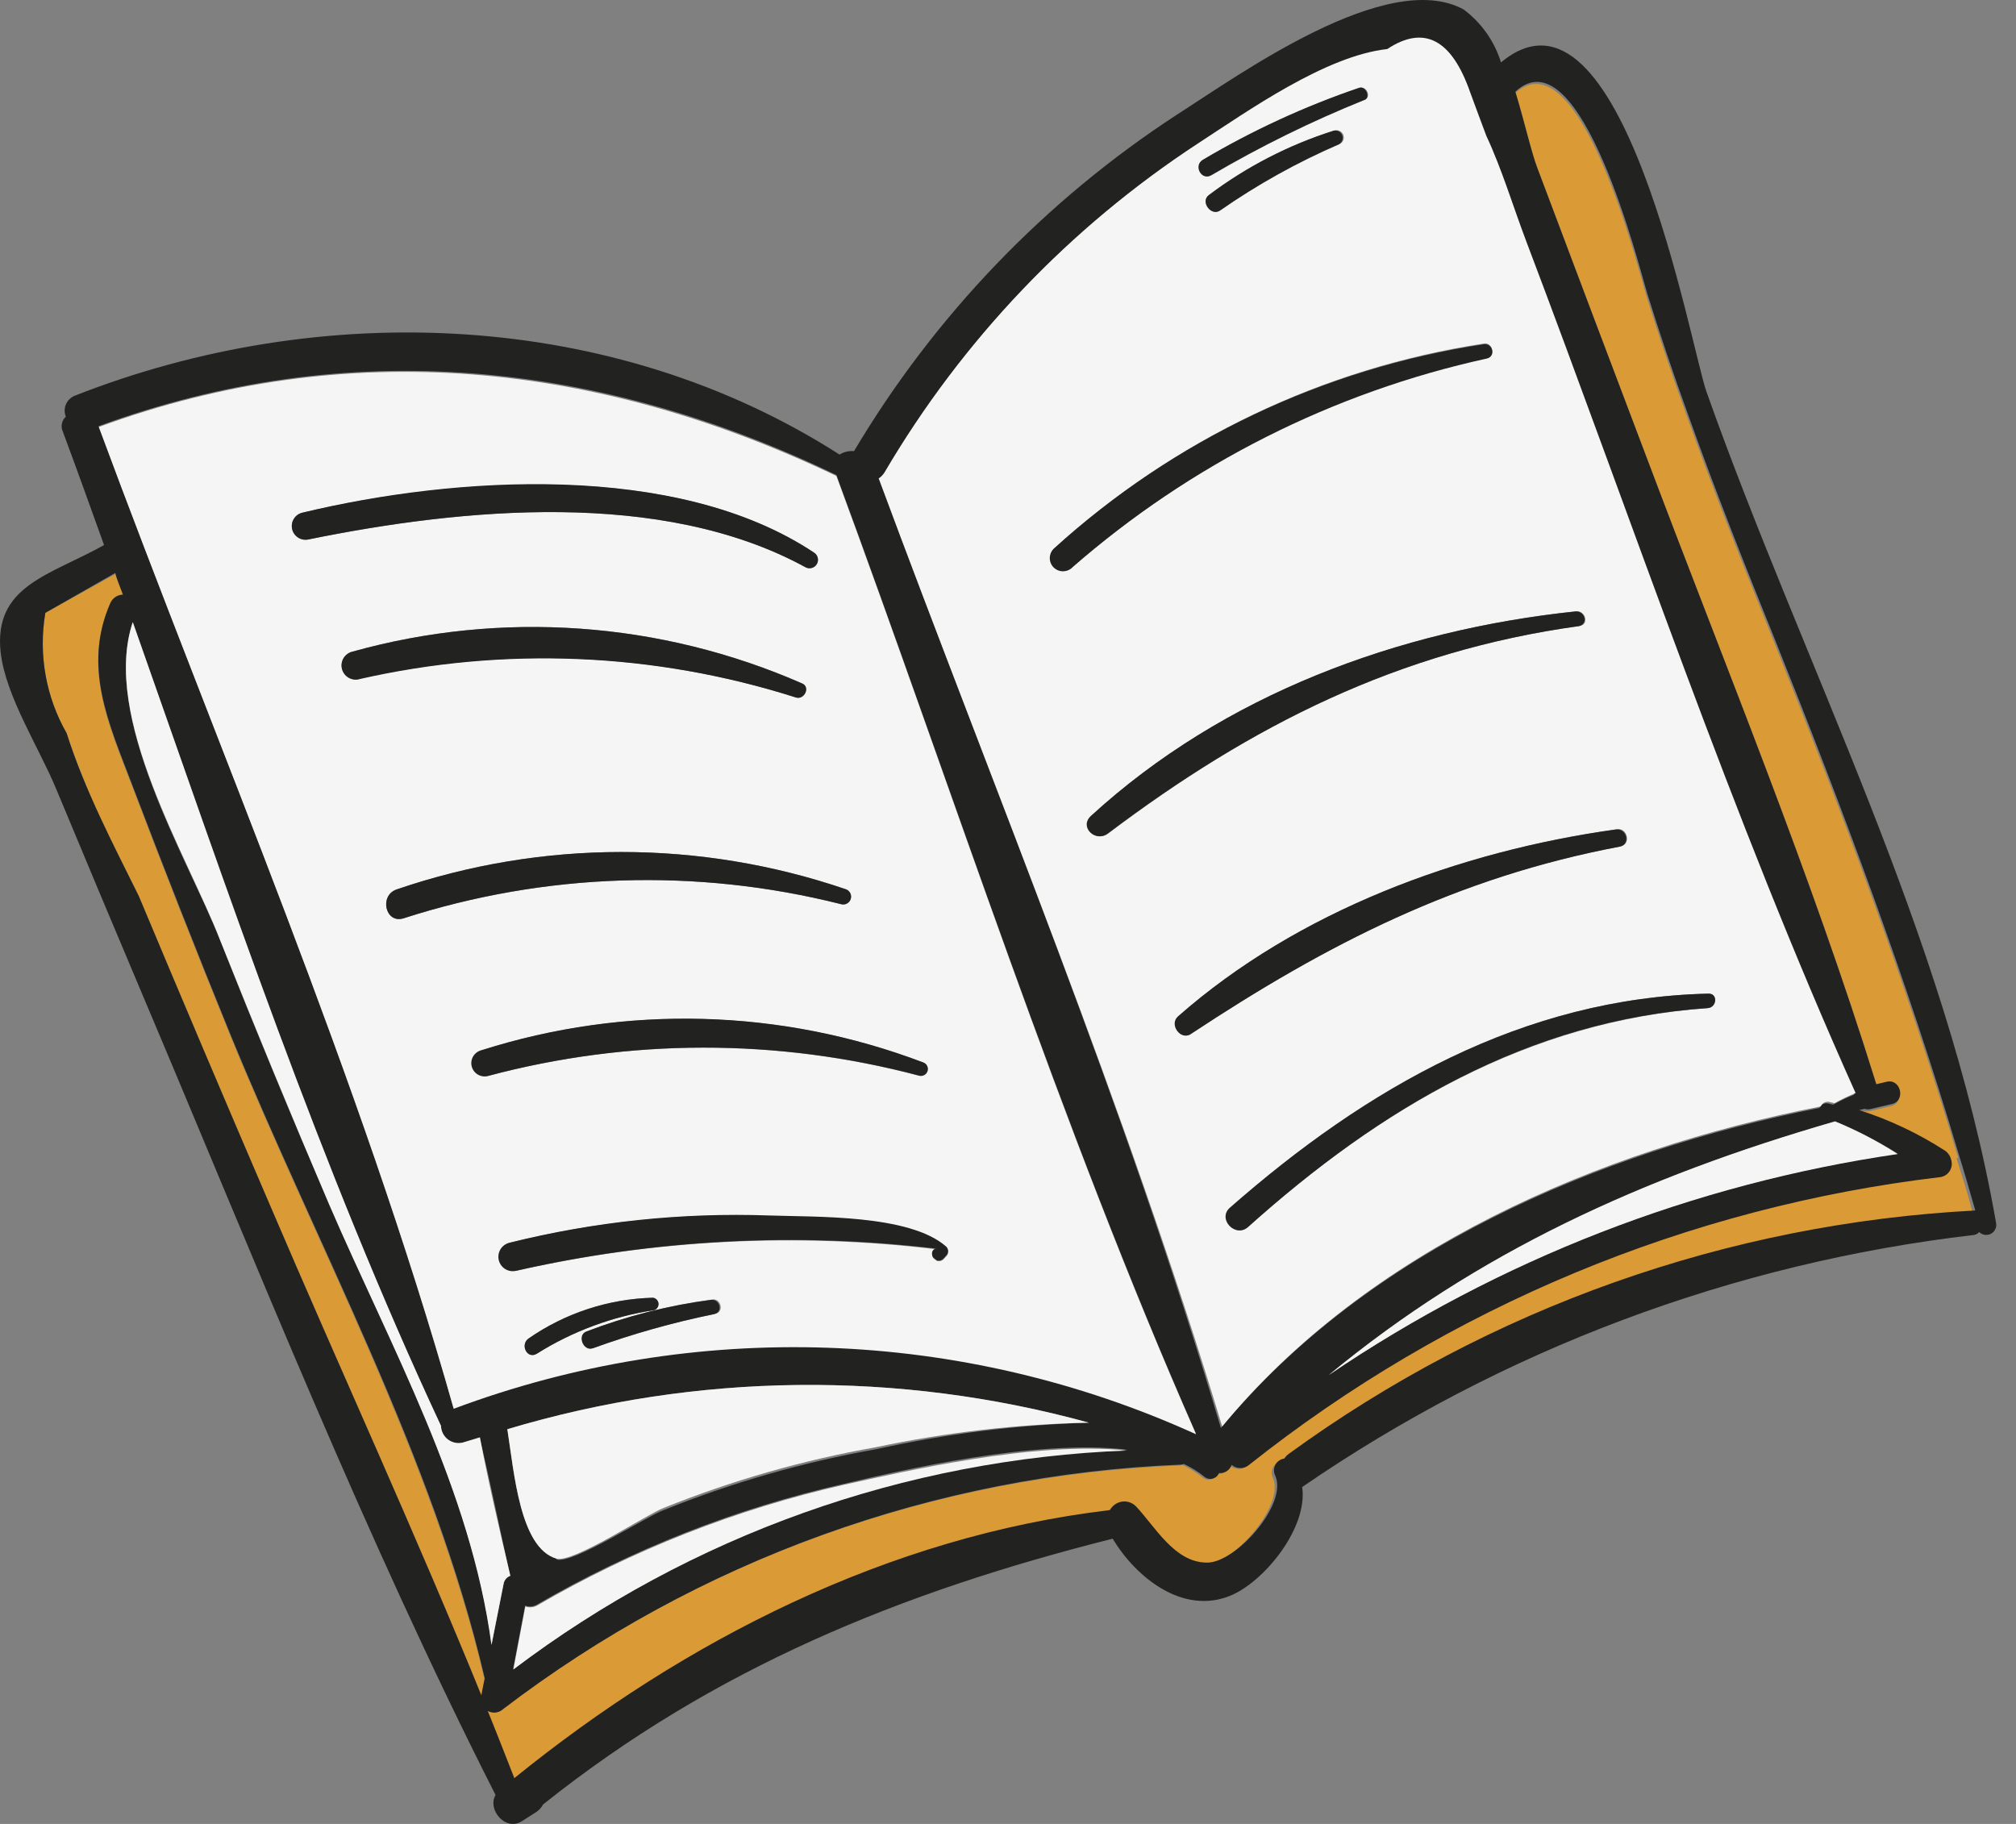 <svg width="63" height="57" viewBox="0 0 63 57" fill="none" xmlns="http://www.w3.org/2000/svg">
<rect x="0" y="0" width="63" height="57" fill="#808080" stroke="none"/>
<path d="M1.417 19.153C1.197 20.446 1.432 21.776 2.083 22.915C2.643 24.669 3.537 26.381 4.252 28.076C5.609 31.308 6.978 34.533 8.356 37.75C10.563 42.917 12.92 48.035 15.035 53.246C15.018 53.175 15.019 53.102 15.036 53.032C15.066 52.849 15.105 52.671 15.142 52.486C13.494 45.485 9.897 38.965 7.187 32.346C6.131 29.752 5.108 27.151 4.117 24.542C3.386 22.623 2.577 20.869 3.439 18.89C3.473 18.811 3.528 18.744 3.599 18.696C3.67 18.648 3.753 18.622 3.838 18.62C3.784 18.39 3.68 18.166 3.598 17.943L1.417 19.153Z" fill="#DA9A36"/>
<path d="M47.327 2.93C47.614 3.868 47.819 4.803 48.011 5.308C49.164 8.378 50.321 11.441 51.481 14.5C53.908 20.943 56.566 27.369 58.606 33.948L58.933 33.871C59.371 33.768 59.534 34.463 59.096 34.566L58.401 34.73C58.346 34.739 58.29 34.735 58.237 34.718L58.07 34.757C59.018 35.038 59.926 35.444 60.768 35.963C60.864 36.029 60.931 36.129 60.958 36.241L61.195 36.186C59.565 30.699 57.575 25.393 55.441 20.069C54.505 17.743 53.575 15.416 52.733 13.053C52.273 11.787 51.844 10.513 51.445 9.232C51.236 8.563 49.375 1.032 47.327 2.93Z" fill="#DA9A36"/>
<path d="M15.049 53.242C15.375 54.038 15.69 54.845 16.003 55.644C21.348 51.326 27.732 48.084 34.578 47.273L34.62 47.263C34.658 47.193 34.712 47.133 34.777 47.087C34.843 47.042 34.918 47.013 34.997 47.002C35.076 46.992 35.156 47 35.232 47.026C35.307 47.052 35.375 47.095 35.43 47.153C36.026 47.783 36.635 48.902 37.634 48.909C38.516 48.914 40.139 47.079 39.785 46.201C39.757 46.148 39.742 46.088 39.741 46.028C39.741 45.968 39.755 45.908 39.783 45.855C39.811 45.801 39.852 45.755 39.901 45.721C39.951 45.686 40.008 45.665 40.068 45.657C40.103 45.597 40.151 45.546 40.209 45.507C46.465 40.949 53.91 38.304 61.641 37.893C61.503 37.309 61.312 36.745 61.132 36.171L60.896 36.227C60.915 36.284 60.921 36.345 60.915 36.405C60.908 36.465 60.889 36.523 60.858 36.574C60.827 36.626 60.785 36.671 60.735 36.705C60.686 36.739 60.629 36.763 60.57 36.773C52.672 37.724 45.194 40.853 38.974 45.812C38.898 45.874 38.803 45.907 38.705 45.906C38.607 45.905 38.512 45.87 38.437 45.806C38.41 45.887 38.356 45.956 38.284 46.002C38.212 46.048 38.127 46.069 38.042 46.061C38.025 46.104 37.997 46.143 37.962 46.173C37.926 46.204 37.883 46.226 37.838 46.236C37.792 46.247 37.745 46.247 37.699 46.235C37.654 46.224 37.612 46.202 37.577 46.17C37.381 46.014 37.168 45.882 36.941 45.777C36.913 45.791 36.882 45.798 36.85 45.798C29.172 46.107 21.775 48.776 15.668 53.441C15.616 53.476 15.557 53.499 15.495 53.508C15.433 53.516 15.369 53.511 15.31 53.492C15.25 53.473 15.196 53.44 15.15 53.397C15.105 53.354 15.07 53.301 15.049 53.242Z" fill="#DA9A36"/>
<path d="M0.02 20.385C0.174 21.757 1.231 23.38 1.762 24.671C2.66 26.829 3.562 28.98 4.473 31.136C8.008 39.483 11.379 48.001 15.486 56.096C15.219 56.555 15.799 57.241 16.309 56.915L16.762 56.625C16.85 56.566 16.922 56.486 16.971 56.392C22.302 52.136 28.154 49.754 34.77 48.086C35.515 49.319 36.973 50.466 38.44 49.871C39.486 49.449 40.879 47.763 40.693 46.472C46.945 42.175 54.153 39.471 61.688 38.594C61.751 38.583 61.807 38.551 61.85 38.504C61.898 38.551 61.959 38.581 62.025 38.59C62.09 38.599 62.157 38.588 62.216 38.557C62.275 38.526 62.322 38.477 62.351 38.418C62.381 38.358 62.391 38.291 62.379 38.226C60.794 29.155 56.383 20.86 53.328 12.245C52.828 10.837 50.702 -1.218 46.906 1.951C46.702 1.289 46.293 0.709 45.738 0.296C43.355 -1.007 38.721 2.344 36.788 3.577C32.661 6.266 29.205 9.865 26.688 14.099C26.53 14.084 26.371 14.121 26.236 14.206C19.168 9.677 10.046 9.329 2.323 12.372C2.203 12.424 2.107 12.521 2.058 12.643C2.008 12.764 2.008 12.9 2.058 13.022C1.995 13.079 1.951 13.154 1.934 13.238C1.917 13.321 1.926 13.408 1.962 13.485C2.399 14.659 2.825 15.843 3.252 17.034C1.553 17.984 -0.206 18.302 0.02 20.385ZM2.083 22.915C1.432 21.776 1.197 20.446 1.417 19.153L3.604 17.905C3.658 18.134 3.762 18.359 3.844 18.582C3.758 18.584 3.675 18.61 3.605 18.658C3.534 18.706 3.478 18.773 3.445 18.852C2.583 20.831 3.392 22.585 4.123 24.504C5.115 27.117 6.138 29.719 7.193 32.308C9.908 38.948 13.532 45.491 15.148 52.448C15.111 52.633 15.072 52.811 15.041 52.994C15.025 53.064 15.024 53.137 15.04 53.208C15.058 53.277 15.093 53.341 15.142 53.392C15.191 53.444 15.253 53.483 15.322 53.503C15.39 53.524 15.463 53.527 15.533 53.511C15.602 53.496 15.667 53.462 15.72 53.414C21.827 48.749 29.224 46.08 36.903 45.772C36.934 45.772 36.965 45.764 36.993 45.75C37.22 45.855 37.434 45.987 37.629 46.144C37.664 46.175 37.706 46.197 37.752 46.208C37.797 46.22 37.845 46.22 37.89 46.209C37.936 46.199 37.978 46.177 38.014 46.147C38.049 46.116 38.077 46.077 38.095 46.034C38.18 46.042 38.265 46.022 38.337 45.975C38.408 45.929 38.462 45.86 38.49 45.779C38.565 45.843 38.659 45.878 38.757 45.879C38.855 45.88 38.951 45.847 39.027 45.785C45.258 40.836 52.744 37.72 60.646 36.785C60.705 36.774 60.762 36.751 60.811 36.717C60.861 36.682 60.903 36.638 60.934 36.586C60.965 36.534 60.984 36.476 60.991 36.416C60.997 36.356 60.991 36.296 60.972 36.238C60.945 36.125 60.877 36.026 60.782 35.96C59.947 35.42 59.045 34.994 58.099 34.691L58.265 34.652C58.318 34.67 58.375 34.674 58.43 34.665L59.125 34.501C59.563 34.398 59.399 33.703 58.961 33.806L58.635 33.883C56.594 27.304 53.937 20.878 51.51 14.434C50.348 11.367 49.191 8.303 48.04 5.242C47.848 4.737 47.642 3.803 47.355 2.865C49.404 0.966 51.264 8.497 51.47 9.153C51.87 10.438 52.3 11.712 52.758 12.974C53.601 15.336 54.537 17.692 55.467 19.99C57.6 25.314 59.592 30.627 61.22 36.107C61.399 36.681 61.563 37.251 61.728 37.829C53.993 38.233 46.542 40.874 40.279 45.432C40.222 45.471 40.174 45.522 40.138 45.582C40.078 45.589 40.021 45.611 39.972 45.645C39.922 45.68 39.882 45.726 39.854 45.779C39.826 45.833 39.811 45.892 39.812 45.953C39.812 46.013 39.827 46.072 39.855 46.126C40.243 47.025 38.593 48.867 37.704 48.833C36.705 48.827 36.097 47.708 35.501 47.078C35.445 47.02 35.377 46.977 35.302 46.95C35.227 46.924 35.146 46.916 35.068 46.927C34.989 46.938 34.913 46.967 34.848 47.012C34.782 47.057 34.728 47.118 34.69 47.188L34.648 47.197C27.775 48.016 21.391 51.258 16.073 55.569C15.76 54.77 15.446 53.963 15.119 53.167C13.004 47.956 10.648 42.839 8.441 37.671C7.056 34.451 5.688 31.226 4.336 27.998C3.537 26.381 2.649 24.697 2.083 22.915ZM6.876 29.374C5.839 26.778 3.16 22.412 4.149 19.442C7.13 27.898 10.011 36.487 13.777 44.568C13.779 44.649 13.799 44.73 13.835 44.803C13.872 44.876 13.925 44.94 13.989 44.99C14.054 45.04 14.129 45.075 14.208 45.093C14.288 45.11 14.371 45.11 14.45 45.091L14.992 44.927C15.329 46.359 15.626 47.809 15.944 49.253C15.889 49.272 15.84 49.306 15.803 49.351C15.765 49.396 15.741 49.45 15.732 49.508L15.363 51.4C14.718 46.54 12.22 42.102 10.3 37.652C9.112 34.913 7.971 32.154 6.876 29.374ZM14.171 43.998C11.229 33.588 6.833 23.455 3.081 13.317C10.896 10.45 18.745 11.28 26.137 14.845C29.811 24.811 33.1 35.073 37.37 44.796C30.048 41.467 21.704 41.18 14.171 43.998ZM16.037 52.144L16.411 50.177C16.47 50.199 16.532 50.207 16.594 50.203C16.656 50.198 16.717 50.181 16.772 50.151C19.76 48.412 22.996 47.138 26.368 46.373C28.183 45.946 32.306 44.975 35.215 45.303C28.272 45.576 21.581 47.974 16.044 52.172L16.037 52.144ZM17.386 48.708C16.237 48.347 16.062 45.981 15.854 44.665C21.772 42.892 28.07 42.821 34.026 44.46C31.79 44.529 29.566 44.807 27.383 45.29C25.111 45.691 22.888 46.328 20.749 47.19C20.272 47.346 17.892 48.897 17.392 48.736L17.386 48.708ZM27.461 14.952C27.536 14.903 27.598 14.838 27.644 14.762C30.068 10.647 33.406 7.144 37.4 4.526C39 3.496 41.414 1.783 43.31 1.579C44.467 0.818 45.332 1.272 45.906 2.942C46.068 3.381 46.237 3.818 46.407 4.291C46.895 5.336 47.241 6.494 47.649 7.573C51.014 16.444 54.08 25.541 57.947 34.206C57.721 34.297 57.501 34.403 57.288 34.523L57.148 34.489C57.092 34.471 57.03 34.475 56.976 34.5C56.922 34.525 56.88 34.569 56.857 34.624C49.924 35.999 42.733 39.086 38.152 44.626C35.172 34.556 31.098 24.758 27.461 14.952ZM41.52 42.975C46.152 39.147 51.327 36.785 57.345 35.045C58.025 35.322 58.679 35.659 59.299 36.052C52.927 36.989 46.849 39.356 41.52 42.975Z" fill="#222221"/>
<path d="M4.149 19.442C3.16 22.412 5.874 26.77 6.876 29.374C7.985 32.151 9.124 34.913 10.294 37.661C12.215 42.11 14.713 46.549 15.358 51.408L15.738 49.499C15.746 49.441 15.771 49.387 15.808 49.342C15.845 49.297 15.894 49.263 15.949 49.244C15.61 47.805 15.271 46.366 14.997 44.919L14.456 45.083C14.376 45.101 14.293 45.102 14.214 45.084C14.134 45.066 14.059 45.031 13.994 44.981C13.93 44.931 13.877 44.867 13.841 44.794C13.804 44.721 13.784 44.641 13.782 44.559C10.011 36.487 7.13 27.898 4.149 19.442Z" fill="#F5F5F5"/>
<path d="M3.088 13.344C6.836 23.469 11.235 33.616 14.178 44.026C21.711 41.207 30.055 41.494 37.377 44.823C33.108 35.137 29.818 24.839 26.137 14.875C18.696 11.321 10.903 10.477 3.088 13.344ZM9.646 16.856C9.535 16.883 9.418 16.863 9.322 16.804C9.225 16.744 9.156 16.648 9.13 16.538C9.104 16.427 9.123 16.31 9.183 16.214C9.243 16.117 9.338 16.048 9.449 16.022C14.212 14.901 21.157 14.418 25.438 17.27C25.468 17.288 25.493 17.313 25.513 17.341C25.534 17.369 25.548 17.402 25.555 17.436C25.563 17.47 25.564 17.505 25.558 17.539C25.552 17.573 25.54 17.606 25.521 17.636C25.502 17.665 25.478 17.691 25.45 17.711C25.421 17.731 25.389 17.745 25.355 17.753C25.321 17.76 25.286 17.761 25.252 17.755C25.217 17.749 25.184 17.737 25.155 17.718C20.669 15.274 14.442 15.881 9.646 16.856ZM12.61 28.699C12.042 28.877 11.84 27.985 12.397 27.795C16.943 26.239 21.877 26.237 26.425 27.788C26.487 27.807 26.538 27.85 26.569 27.908C26.599 27.965 26.605 28.033 26.585 28.095C26.566 28.157 26.522 28.208 26.465 28.238C26.407 28.268 26.34 28.274 26.278 28.255C21.77 27.119 17.034 27.273 12.61 28.699ZM11.217 21.227C11.103 21.253 10.983 21.234 10.883 21.172C10.783 21.11 10.712 21.011 10.685 20.897C10.658 20.783 10.678 20.662 10.739 20.562C10.801 20.463 10.9 20.391 11.014 20.364C15.675 19.065 20.643 19.418 25.074 21.362C25.328 21.478 25.136 21.876 24.875 21.798C20.456 20.386 15.738 20.183 11.214 21.213L11.217 21.227ZM16.774 42.306C16.472 42.487 16.246 42.027 16.515 41.831C17.66 41.036 19.012 40.593 20.405 40.556C20.45 40.562 20.491 40.583 20.522 40.615C20.553 40.648 20.573 40.689 20.578 40.734C20.582 40.779 20.572 40.824 20.547 40.861C20.523 40.9 20.487 40.928 20.445 40.943C19.14 41.14 17.891 41.604 16.774 42.306ZM16.162 39.706C16.046 39.733 15.923 39.713 15.822 39.651C15.72 39.588 15.648 39.487 15.621 39.371C15.593 39.255 15.613 39.133 15.676 39.031C15.739 38.93 15.839 38.857 15.956 38.83C18.599 38.18 21.319 37.903 24.039 38.006C25.467 38.058 28.431 37.962 29.573 38.978C29.592 38.997 29.607 39.019 29.617 39.044C29.627 39.069 29.631 39.096 29.631 39.123C29.63 39.15 29.624 39.176 29.613 39.2C29.602 39.225 29.587 39.247 29.567 39.265L29.491 39.349C29.464 39.379 29.428 39.399 29.388 39.409C29.349 39.418 29.307 39.416 29.269 39.401C29.248 39.379 29.224 39.36 29.197 39.345C29.08 39.255 29.122 39.025 29.288 39.045C24.895 38.511 20.443 38.738 16.127 39.714L16.162 39.706ZM15.272 33.62C15.165 33.645 15.053 33.626 14.959 33.569C14.866 33.511 14.799 33.418 14.774 33.311C14.749 33.204 14.767 33.092 14.825 32.998C14.883 32.905 14.975 32.838 15.082 32.813C19.583 31.391 24.432 31.529 28.845 33.205C28.9 33.223 28.945 33.261 28.972 33.312C28.998 33.363 29.003 33.422 28.986 33.477C28.969 33.532 28.93 33.577 28.879 33.603C28.828 33.63 28.769 33.635 28.715 33.618C24.298 32.446 19.652 32.45 15.237 33.628L15.272 33.62ZM18.559 42.128C18.253 42.2 18.059 41.718 18.355 41.604C19.609 41.123 20.915 40.791 22.246 40.614C22.524 40.549 22.646 41.005 22.351 41.059C21.05 41.323 19.771 41.683 18.524 42.136L18.559 42.128Z" fill="#F5F5F5"/>
<path d="M16.417 50.205L16.044 52.171C21.586 47.982 28.279 45.595 35.221 45.331C32.317 45.024 28.196 46.001 26.375 46.401C23.003 47.166 19.767 48.44 16.778 50.179C16.723 50.208 16.663 50.226 16.601 50.23C16.538 50.235 16.476 50.226 16.417 50.205Z" fill="#F5F5F5"/>
<path d="M15.854 44.665C16.068 46.009 16.243 48.375 17.386 48.708C17.886 48.869 20.26 47.297 20.734 47.127C22.873 46.265 25.097 45.629 27.368 45.228C29.558 44.764 31.788 44.507 34.026 44.46C28.07 42.821 21.772 42.892 15.854 44.665Z" fill="#F5F5F5"/>
<path d="M9.449 16.022C9.338 16.048 9.243 16.117 9.183 16.214C9.123 16.311 9.104 16.427 9.13 16.538C9.156 16.648 9.225 16.744 9.322 16.804C9.418 16.864 9.535 16.883 9.646 16.857C14.442 15.881 20.669 15.274 25.155 17.718C25.184 17.737 25.217 17.749 25.252 17.755C25.286 17.761 25.321 17.76 25.355 17.753C25.389 17.745 25.421 17.731 25.45 17.711C25.478 17.691 25.502 17.665 25.521 17.636C25.54 17.606 25.552 17.573 25.558 17.539C25.564 17.505 25.563 17.47 25.555 17.436C25.548 17.402 25.534 17.37 25.513 17.341C25.493 17.313 25.468 17.288 25.438 17.27C21.157 14.418 14.205 14.873 9.449 16.022Z" fill="#222221"/>
<path d="M12.397 27.795C11.84 27.985 12.042 28.877 12.61 28.699C17.034 27.273 21.77 27.119 26.278 28.255C26.34 28.274 26.407 28.269 26.465 28.238C26.522 28.208 26.566 28.157 26.585 28.095C26.605 28.033 26.599 27.965 26.569 27.908C26.538 27.85 26.487 27.807 26.425 27.788C21.877 26.237 16.943 26.24 12.397 27.795Z" fill="#222221"/>
<path d="M11.014 20.365C10.9 20.392 10.801 20.463 10.739 20.563C10.678 20.663 10.658 20.783 10.685 20.897C10.712 21.012 10.783 21.11 10.883 21.172C10.983 21.234 11.103 21.254 11.217 21.227C15.739 20.194 20.455 20.391 24.875 21.798C25.136 21.876 25.328 21.478 25.074 21.362C20.643 19.418 15.675 19.065 11.014 20.365Z" fill="#222221"/>
<path d="M16.515 41.832C16.246 42.027 16.472 42.488 16.774 42.306C17.891 41.604 19.14 41.14 20.445 40.943C20.487 40.928 20.523 40.9 20.547 40.862C20.572 40.824 20.582 40.779 20.578 40.734C20.573 40.689 20.553 40.648 20.522 40.615C20.491 40.583 20.45 40.562 20.405 40.556C19.012 40.593 17.66 41.036 16.515 41.832Z" fill="#222221"/>
<path d="M15.921 38.838C15.805 38.865 15.704 38.938 15.641 39.039C15.579 39.141 15.559 39.263 15.586 39.379C15.613 39.495 15.686 39.596 15.787 39.659C15.889 39.722 16.011 39.742 16.127 39.714C20.44 38.731 24.89 38.498 29.283 39.024C29.11 39.006 29.076 39.234 29.192 39.324C29.219 39.339 29.243 39.358 29.264 39.381C29.302 39.395 29.344 39.397 29.383 39.388C29.423 39.379 29.459 39.358 29.486 39.328L29.562 39.244C29.582 39.226 29.598 39.204 29.609 39.18C29.619 39.155 29.625 39.129 29.626 39.102C29.627 39.075 29.622 39.048 29.612 39.023C29.602 38.998 29.587 38.976 29.568 38.957C28.419 37.943 25.462 38.038 24.034 37.985C21.303 37.889 18.572 38.176 15.921 38.838Z" fill="#222221"/>
<path d="M15.047 32.821C14.941 32.846 14.848 32.913 14.79 33.007C14.732 33.1 14.714 33.212 14.739 33.319C14.764 33.426 14.831 33.519 14.924 33.577C15.018 33.635 15.13 33.653 15.237 33.628C19.651 32.447 24.296 32.442 28.713 33.611C28.768 33.628 28.827 33.623 28.878 33.596C28.929 33.57 28.967 33.525 28.984 33.47C29.002 33.415 28.996 33.356 28.97 33.305C28.944 33.254 28.898 33.216 28.843 33.199C24.419 31.519 19.557 31.386 15.047 32.821Z" fill="#222221"/>
<path d="M18.32 41.612C18.024 41.726 18.227 42.243 18.524 42.136C19.76 41.688 21.028 41.33 22.316 41.068C22.608 40.999 22.496 40.585 22.211 40.623C20.88 40.799 19.574 41.131 18.32 41.612Z" fill="#222221"/>
<path d="M27.644 14.762C27.598 14.838 27.535 14.903 27.461 14.952C31.098 24.758 35.172 34.556 38.193 44.58C42.76 39.043 49.961 35.939 56.898 34.578C56.92 34.523 56.963 34.478 57.017 34.453C57.071 34.428 57.132 34.425 57.189 34.443L57.329 34.476C57.541 34.357 57.762 34.251 57.988 34.16C54.1 25.499 51.055 16.398 47.69 7.526C47.282 6.448 46.936 5.29 46.448 4.245C46.286 3.806 46.117 3.369 45.947 2.896C45.368 1.227 44.503 0.772 43.351 1.533C41.427 1.744 39.012 3.457 37.441 4.48C33.426 7.107 30.074 10.626 27.644 14.762ZM34.637 26.045C34.25 26.334 33.737 25.839 34.111 25.494C38.264 21.691 43.749 19.681 49.256 19.104C49.551 19.078 49.669 19.52 49.364 19.562C43.707 20.344 39.103 22.668 34.637 26.045ZM33.516 17.731C33.436 17.805 33.33 17.845 33.221 17.841C33.112 17.837 33.009 17.79 32.935 17.71C32.861 17.63 32.821 17.524 32.825 17.415C32.829 17.306 32.876 17.203 32.956 17.129C36.697 13.728 41.357 11.505 46.355 10.739C46.64 10.672 46.753 11.122 46.459 11.184C41.655 12.242 37.196 14.495 33.495 17.736L33.516 17.731ZM37.234 32.309C36.91 32.525 36.547 32.009 36.833 31.758C40.577 28.462 45.627 26.599 50.515 25.918C50.849 25.839 50.992 26.385 50.641 26.453C45.538 27.405 41.474 29.499 37.213 32.314L37.234 32.309ZM38.999 38.344C38.606 38.7 38.031 38.095 38.432 37.743C42.689 34.004 47.601 31.182 53.383 31.054C53.681 31.043 53.652 31.482 53.364 31.506C47.757 31.909 43.132 34.641 38.999 38.344ZM38.126 6.578C37.847 6.769 37.502 6.3 37.777 6.096C38.962 5.205 40.29 4.522 41.705 4.078C41.759 4.063 41.817 4.068 41.867 4.094C41.918 4.119 41.957 4.162 41.978 4.215C41.998 4.267 41.999 4.326 41.979 4.378C41.959 4.431 41.92 4.475 41.87 4.501C40.556 5.066 39.301 5.762 38.126 6.578ZM37.865 5.473C37.561 5.647 37.31 5.171 37.605 4.991C39.152 4.074 40.789 3.32 42.491 2.741C42.72 2.687 42.862 3.042 42.639 3.124C40.992 3.788 39.397 4.574 37.865 5.473Z" fill="#F5F5F5"/>
<path d="M34.09 25.499C33.716 25.844 34.229 26.339 34.616 26.05C39.103 22.668 43.707 20.344 49.343 19.567C49.642 19.497 49.53 19.083 49.235 19.108C43.7 19.692 38.243 21.696 34.09 25.499Z" fill="#222221"/>
<path d="M32.937 17.141C32.857 17.215 32.81 17.318 32.806 17.427C32.802 17.536 32.841 17.642 32.916 17.722C32.99 17.802 33.093 17.849 33.202 17.853C33.311 17.857 33.417 17.817 33.497 17.743C37.2 14.507 41.66 12.258 46.464 11.205C46.756 11.136 46.65 10.714 46.36 10.76C41.355 11.519 36.685 13.739 32.937 17.141Z" fill="#222221"/>
<path d="M36.812 31.763C36.526 32.014 36.89 32.53 37.213 32.314C41.474 29.499 45.541 27.419 50.62 26.458C50.968 26.376 50.836 25.879 50.494 25.922C45.606 26.604 40.556 28.467 36.812 31.763Z" fill="#222221"/>
<path d="M38.439 37.742C38.038 38.093 38.613 38.699 39.006 38.342C43.132 34.641 47.758 31.879 53.371 31.504C53.659 31.481 53.688 31.041 53.389 31.052C47.589 31.192 42.696 34.003 38.439 37.742Z" fill="#222221"/>
<path d="M37.777 6.096C37.502 6.3 37.847 6.769 38.126 6.579C39.29 5.767 40.533 5.074 41.836 4.509C41.886 4.483 41.924 4.439 41.944 4.387C41.964 4.334 41.964 4.276 41.943 4.223C41.922 4.17 41.883 4.127 41.833 4.102C41.782 4.077 41.724 4.071 41.67 4.086C40.268 4.532 38.952 5.211 37.777 6.096Z" fill="#222221"/>
<path d="M37.584 4.996C37.289 5.176 37.541 5.652 37.844 5.478C39.376 4.579 40.972 3.793 42.619 3.129C42.848 3.075 42.694 2.671 42.47 2.745C40.768 3.325 39.131 4.079 37.584 4.996Z" fill="#222221"/>
<path d="M57.345 35.045C51.327 36.785 46.152 39.147 41.52 42.975C46.851 39.36 52.93 36.998 59.303 36.066C58.682 35.668 58.027 35.326 57.345 35.045Z" fill="#F5F5F5"/>
</svg>

